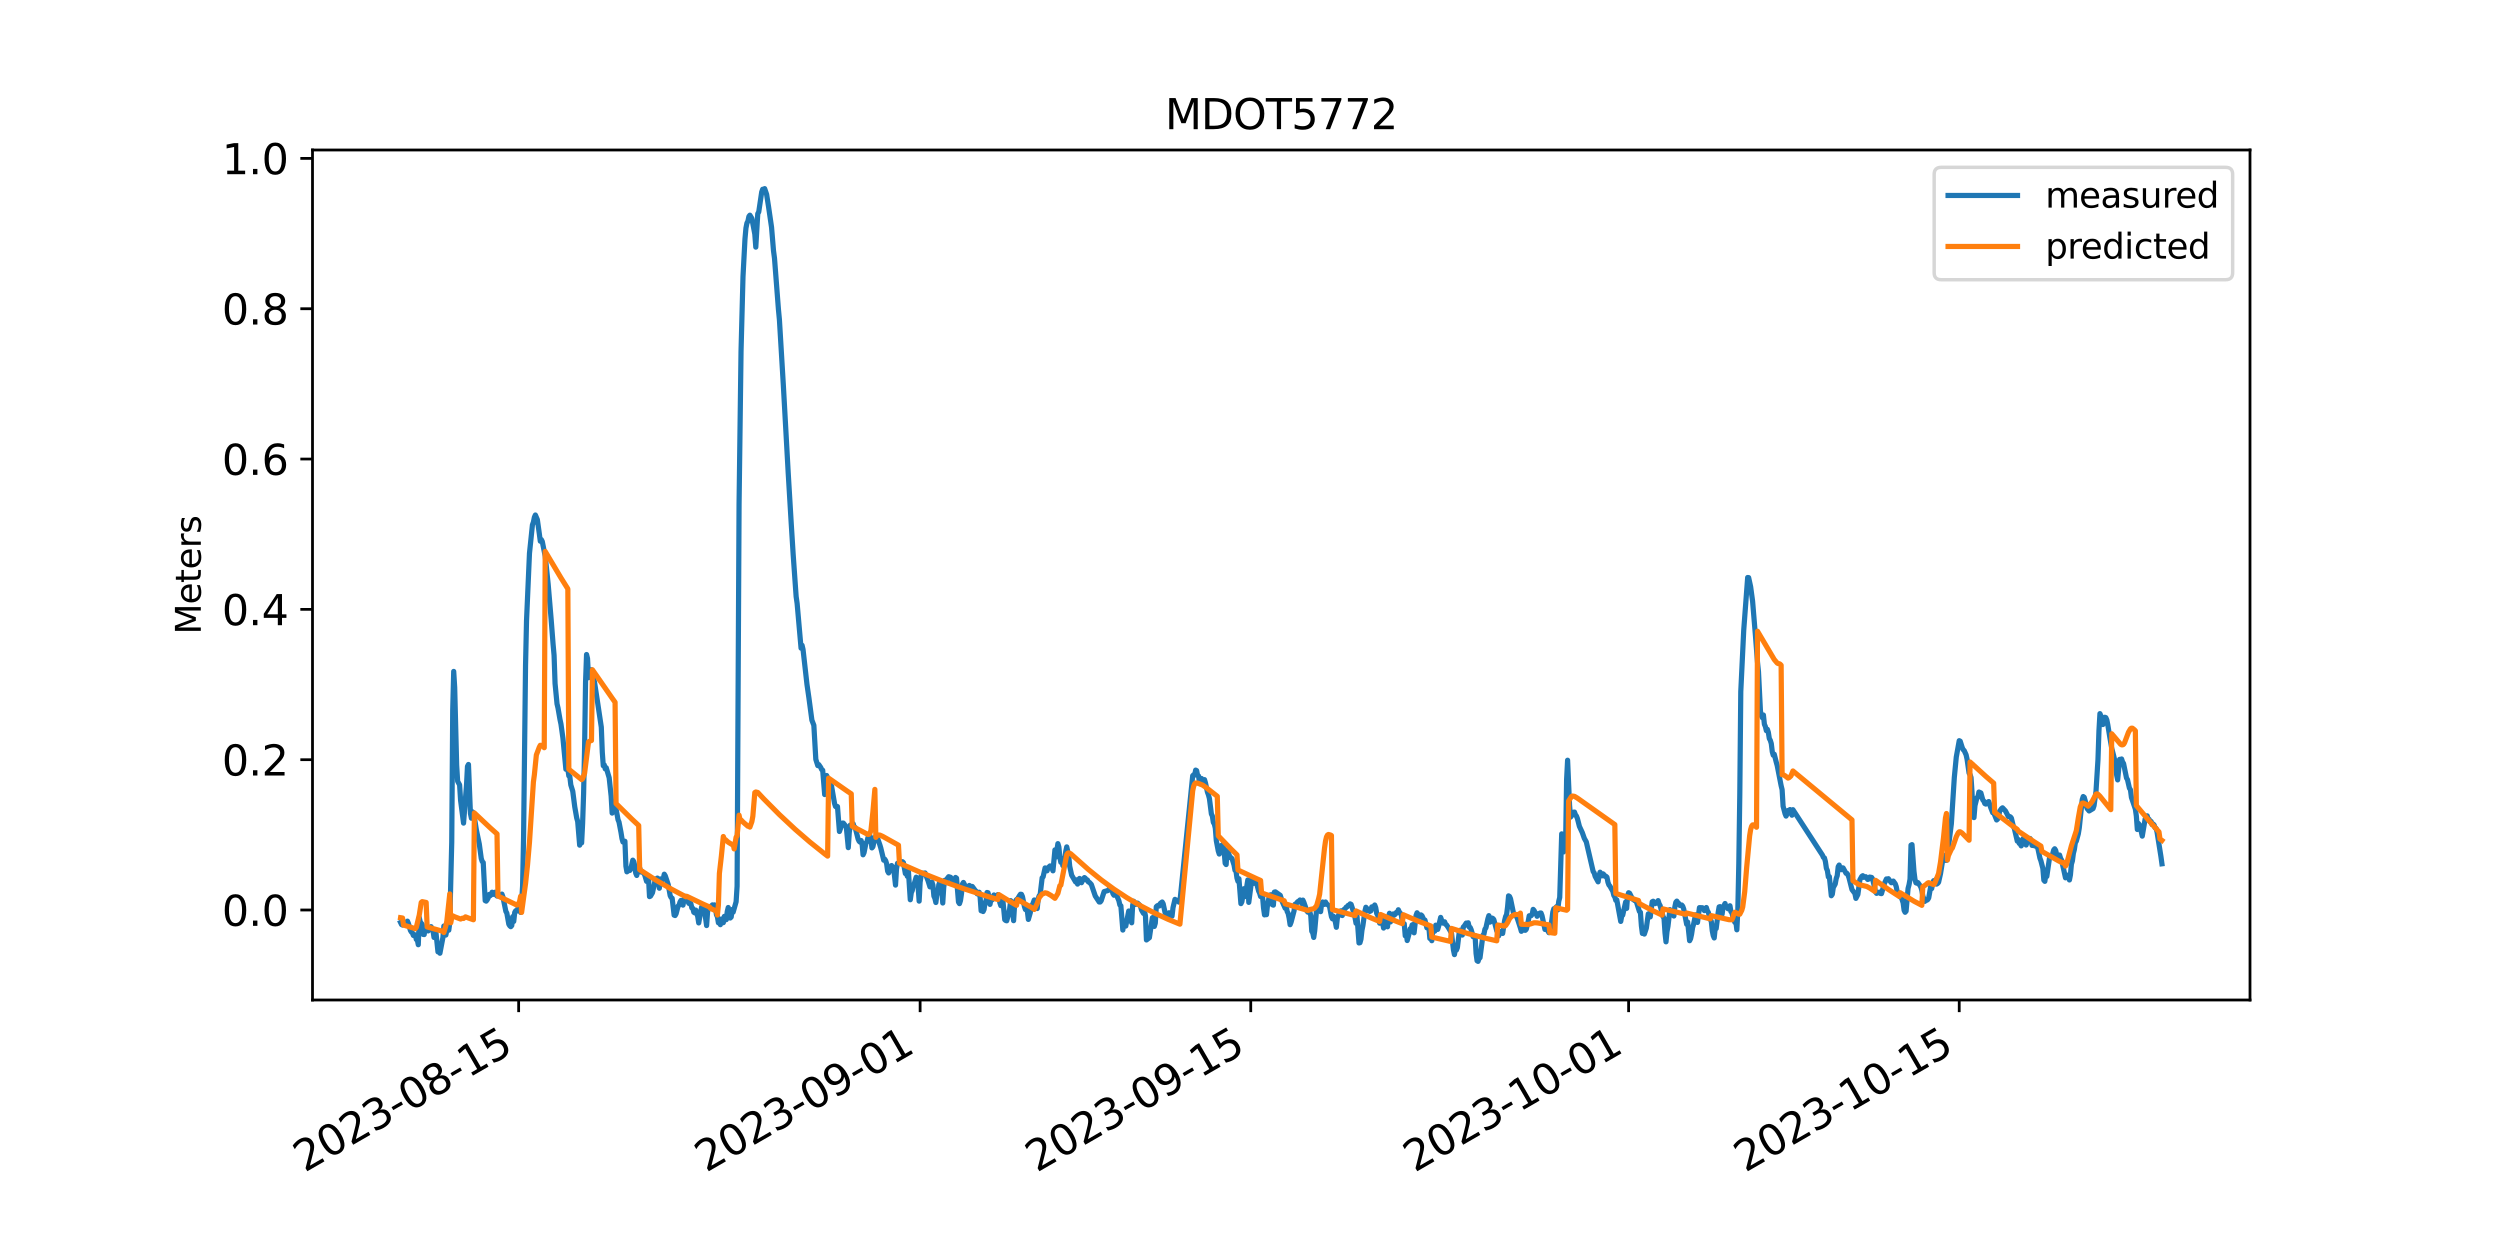 <?xml version="1.0" encoding="utf-8" standalone="no"?>
<!DOCTYPE svg PUBLIC "-//W3C//DTD SVG 1.1//EN"
  "http://www.w3.org/Graphics/SVG/1.1/DTD/svg11.dtd">
<svg xmlns:xlink="http://www.w3.org/1999/xlink" width="720pt" height="360pt" viewBox="0 0 720 360" xmlns="http://www.w3.org/2000/svg" version="1.1">
 <defs>
  <style type="text/css">*{stroke-linejoin: round; stroke-linecap: butt}</style>
 </defs>
 <g id="figure_1">
  <g id="patch_1">
   <path d="M 0 360 
L 720 360 
L 720 0 
L 0 0 
z
" style="fill: #ffffff"/>
  </g>
  <g id="axes_1">
   <g id="patch_2">
    <path d="M 90 288 
L 648 288 
L 648 43.2 
L 90 43.2 
z
" style="fill: #ffffff"/>
   </g>
   <g id="matplotlib.axis_1">
    <g id="xtick_1">
     <g id="line2d_1">
      <defs>
       <path id="mc2d6fa6d42" d="M 0 0 
L 0 3.5 
" style="stroke: #000000; stroke-width: 0.8"/>
      </defs>
      <g>
       <use xlink:href="#mc2d6fa6d42" x="149.371" y="288" style="stroke: #000000; stroke-width: 0.8"/>
      </g>
     </g>
     <g id="text_1">
      <!-- 2023-08-15 -->
      <g transform="translate(87.727 337.766) rotate(-30) scale(0.12 -0.12)">
       <defs>
        <path id="DejaVuSans-32" d="M 1228 531 
L 3431 531 
L 3431 0 
L 469 0 
L 469 531 
Q 828 903 1448 1529 
Q 2069 2156 2228 2338 
Q 2531 2678 2651 2914 
Q 2772 3150 2772 3378 
Q 2772 3750 2511 3984 
Q 2250 4219 1831 4219 
Q 1534 4219 1204 4116 
Q 875 4013 500 3803 
L 500 4441 
Q 881 4594 1212 4672 
Q 1544 4750 1819 4750 
Q 2544 4750 2975 4387 
Q 3406 4025 3406 3419 
Q 3406 3131 3298 2873 
Q 3191 2616 2906 2266 
Q 2828 2175 2409 1742 
Q 1991 1309 1228 531 
z
" transform="scale(0.016)"/>
        <path id="DejaVuSans-30" d="M 2034 4250 
Q 1547 4250 1301 3770 
Q 1056 3291 1056 2328 
Q 1056 1369 1301 889 
Q 1547 409 2034 409 
Q 2525 409 2770 889 
Q 3016 1369 3016 2328 
Q 3016 3291 2770 3770 
Q 2525 4250 2034 4250 
z
M 2034 4750 
Q 2819 4750 3233 4129 
Q 3647 3509 3647 2328 
Q 3647 1150 3233 529 
Q 2819 -91 2034 -91 
Q 1250 -91 836 529 
Q 422 1150 422 2328 
Q 422 3509 836 4129 
Q 1250 4750 2034 4750 
z
" transform="scale(0.016)"/>
        <path id="DejaVuSans-33" d="M 2597 2516 
Q 3050 2419 3304 2112 
Q 3559 1806 3559 1356 
Q 3559 666 3084 287 
Q 2609 -91 1734 -91 
Q 1441 -91 1130 -33 
Q 819 25 488 141 
L 488 750 
Q 750 597 1062 519 
Q 1375 441 1716 441 
Q 2309 441 2620 675 
Q 2931 909 2931 1356 
Q 2931 1769 2642 2001 
Q 2353 2234 1838 2234 
L 1294 2234 
L 1294 2753 
L 1863 2753 
Q 2328 2753 2575 2939 
Q 2822 3125 2822 3475 
Q 2822 3834 2567 4026 
Q 2313 4219 1838 4219 
Q 1578 4219 1281 4162 
Q 984 4106 628 3988 
L 628 4550 
Q 988 4650 1302 4700 
Q 1616 4750 1894 4750 
Q 2613 4750 3031 4423 
Q 3450 4097 3450 3541 
Q 3450 3153 3228 2886 
Q 3006 2619 2597 2516 
z
" transform="scale(0.016)"/>
        <path id="DejaVuSans-2d" d="M 313 2009 
L 1997 2009 
L 1997 1497 
L 313 1497 
L 313 2009 
z
" transform="scale(0.016)"/>
        <path id="DejaVuSans-38" d="M 2034 2216 
Q 1584 2216 1326 1975 
Q 1069 1734 1069 1313 
Q 1069 891 1326 650 
Q 1584 409 2034 409 
Q 2484 409 2743 651 
Q 3003 894 3003 1313 
Q 3003 1734 2745 1975 
Q 2488 2216 2034 2216 
z
M 1403 2484 
Q 997 2584 770 2862 
Q 544 3141 544 3541 
Q 544 4100 942 4425 
Q 1341 4750 2034 4750 
Q 2731 4750 3128 4425 
Q 3525 4100 3525 3541 
Q 3525 3141 3298 2862 
Q 3072 2584 2669 2484 
Q 3125 2378 3379 2068 
Q 3634 1759 3634 1313 
Q 3634 634 3220 271 
Q 2806 -91 2034 -91 
Q 1263 -91 848 271 
Q 434 634 434 1313 
Q 434 1759 690 2068 
Q 947 2378 1403 2484 
z
M 1172 3481 
Q 1172 3119 1398 2916 
Q 1625 2713 2034 2713 
Q 2441 2713 2670 2916 
Q 2900 3119 2900 3481 
Q 2900 3844 2670 4047 
Q 2441 4250 2034 4250 
Q 1625 4250 1398 4047 
Q 1172 3844 1172 3481 
z
" transform="scale(0.016)"/>
        <path id="DejaVuSans-31" d="M 794 531 
L 1825 531 
L 1825 4091 
L 703 3866 
L 703 4441 
L 1819 4666 
L 2450 4666 
L 2450 531 
L 3481 531 
L 3481 0 
L 794 0 
L 794 531 
z
" transform="scale(0.016)"/>
        <path id="DejaVuSans-35" d="M 691 4666 
L 3169 4666 
L 3169 4134 
L 1269 4134 
L 1269 2991 
Q 1406 3038 1543 3061 
Q 1681 3084 1819 3084 
Q 2600 3084 3056 2656 
Q 3513 2228 3513 1497 
Q 3513 744 3044 326 
Q 2575 -91 1722 -91 
Q 1428 -91 1123 -41 
Q 819 9 494 109 
L 494 744 
Q 775 591 1075 516 
Q 1375 441 1709 441 
Q 2250 441 2565 725 
Q 2881 1009 2881 1497 
Q 2881 1984 2565 2268 
Q 2250 2553 1709 2553 
Q 1456 2553 1204 2497 
Q 953 2441 691 2322 
L 691 4666 
z
" transform="scale(0.016)"/>
       </defs>
       <use xlink:href="#DejaVuSans-32"/>
       <use xlink:href="#DejaVuSans-30" x="63.623"/>
       <use xlink:href="#DejaVuSans-32" x="127.246"/>
       <use xlink:href="#DejaVuSans-33" x="190.869"/>
       <use xlink:href="#DejaVuSans-2d" x="254.492"/>
       <use xlink:href="#DejaVuSans-30" x="290.576"/>
       <use xlink:href="#DejaVuSans-38" x="354.199"/>
       <use xlink:href="#DejaVuSans-2d" x="417.822"/>
       <use xlink:href="#DejaVuSans-31" x="453.906"/>
       <use xlink:href="#DejaVuSans-35" x="517.529"/>
      </g>
     </g>
    </g>
    <g id="xtick_2">
     <g id="line2d_2">
      <g>
       <use xlink:href="#mc2d6fa6d42" x="264.995" y="288" style="stroke: #000000; stroke-width: 0.8"/>
      </g>
     </g>
     <g id="text_2">
      <!-- 2023-09-01 -->
      <g transform="translate(203.352 337.766) rotate(-30) scale(0.12 -0.12)">
       <defs>
        <path id="DejaVuSans-39" d="M 703 97 
L 703 672 
Q 941 559 1184 500 
Q 1428 441 1663 441 
Q 2288 441 2617 861 
Q 2947 1281 2994 2138 
Q 2813 1869 2534 1725 
Q 2256 1581 1919 1581 
Q 1219 1581 811 2004 
Q 403 2428 403 3163 
Q 403 3881 828 4315 
Q 1253 4750 1959 4750 
Q 2769 4750 3195 4129 
Q 3622 3509 3622 2328 
Q 3622 1225 3098 567 
Q 2575 -91 1691 -91 
Q 1453 -91 1209 -44 
Q 966 3 703 97 
z
M 1959 2075 
Q 2384 2075 2632 2365 
Q 2881 2656 2881 3163 
Q 2881 3666 2632 3958 
Q 2384 4250 1959 4250 
Q 1534 4250 1286 3958 
Q 1038 3666 1038 3163 
Q 1038 2656 1286 2365 
Q 1534 2075 1959 2075 
z
" transform="scale(0.016)"/>
       </defs>
       <use xlink:href="#DejaVuSans-32"/>
       <use xlink:href="#DejaVuSans-30" x="63.623"/>
       <use xlink:href="#DejaVuSans-32" x="127.246"/>
       <use xlink:href="#DejaVuSans-33" x="190.869"/>
       <use xlink:href="#DejaVuSans-2d" x="254.492"/>
       <use xlink:href="#DejaVuSans-30" x="290.576"/>
       <use xlink:href="#DejaVuSans-39" x="354.199"/>
       <use xlink:href="#DejaVuSans-2d" x="417.822"/>
       <use xlink:href="#DejaVuSans-30" x="453.906"/>
       <use xlink:href="#DejaVuSans-31" x="517.529"/>
      </g>
     </g>
    </g>
    <g id="xtick_3">
     <g id="line2d_3">
      <g>
       <use xlink:href="#mc2d6fa6d42" x="360.215" y="288" style="stroke: #000000; stroke-width: 0.8"/>
      </g>
     </g>
     <g id="text_3">
      <!-- 2023-09-15 -->
      <g transform="translate(298.571 337.766) rotate(-30) scale(0.12 -0.12)">
       <use xlink:href="#DejaVuSans-32"/>
       <use xlink:href="#DejaVuSans-30" x="63.623"/>
       <use xlink:href="#DejaVuSans-32" x="127.246"/>
       <use xlink:href="#DejaVuSans-33" x="190.869"/>
       <use xlink:href="#DejaVuSans-2d" x="254.492"/>
       <use xlink:href="#DejaVuSans-30" x="290.576"/>
       <use xlink:href="#DejaVuSans-39" x="354.199"/>
       <use xlink:href="#DejaVuSans-2d" x="417.822"/>
       <use xlink:href="#DejaVuSans-31" x="453.906"/>
       <use xlink:href="#DejaVuSans-35" x="517.529"/>
      </g>
     </g>
    </g>
    <g id="xtick_4">
     <g id="line2d_4">
      <g>
       <use xlink:href="#mc2d6fa6d42" x="469.038" y="288" style="stroke: #000000; stroke-width: 0.8"/>
      </g>
     </g>
     <g id="text_4">
      <!-- 2023-10-01 -->
      <g transform="translate(407.394 337.766) rotate(-30) scale(0.12 -0.12)">
       <use xlink:href="#DejaVuSans-32"/>
       <use xlink:href="#DejaVuSans-30" x="63.623"/>
       <use xlink:href="#DejaVuSans-32" x="127.246"/>
       <use xlink:href="#DejaVuSans-33" x="190.869"/>
       <use xlink:href="#DejaVuSans-2d" x="254.492"/>
       <use xlink:href="#DejaVuSans-31" x="290.576"/>
       <use xlink:href="#DejaVuSans-30" x="354.199"/>
       <use xlink:href="#DejaVuSans-2d" x="417.822"/>
       <use xlink:href="#DejaVuSans-30" x="453.906"/>
       <use xlink:href="#DejaVuSans-31" x="517.529"/>
      </g>
     </g>
    </g>
    <g id="xtick_5">
     <g id="line2d_5">
      <g>
       <use xlink:href="#mc2d6fa6d42" x="564.257" y="288" style="stroke: #000000; stroke-width: 0.8"/>
      </g>
     </g>
     <g id="text_5">
      <!-- 2023-10-15 -->
      <g transform="translate(502.614 337.766) rotate(-30) scale(0.12 -0.12)">
       <use xlink:href="#DejaVuSans-32"/>
       <use xlink:href="#DejaVuSans-30" x="63.623"/>
       <use xlink:href="#DejaVuSans-32" x="127.246"/>
       <use xlink:href="#DejaVuSans-33" x="190.869"/>
       <use xlink:href="#DejaVuSans-2d" x="254.492"/>
       <use xlink:href="#DejaVuSans-31" x="290.576"/>
       <use xlink:href="#DejaVuSans-30" x="354.199"/>
       <use xlink:href="#DejaVuSans-2d" x="417.822"/>
       <use xlink:href="#DejaVuSans-31" x="453.906"/>
       <use xlink:href="#DejaVuSans-35" x="517.529"/>
      </g>
     </g>
    </g>
   </g>
   <g id="matplotlib.axis_2">
    <g id="ytick_1">
     <g id="line2d_6">
      <defs>
       <path id="m418dc184f5" d="M 0 0 
L -3.5 0 
" style="stroke: #000000; stroke-width: 0.8"/>
      </defs>
      <g>
       <use xlink:href="#m418dc184f5" x="90" y="262.084" style="stroke: #000000; stroke-width: 0.8"/>
      </g>
     </g>
     <g id="text_6">
      <!-- 0.0 -->
      <g transform="translate(63.916 266.644) scale(0.12 -0.12)">
       <defs>
        <path id="DejaVuSans-2e" d="M 684 794 
L 1344 794 
L 1344 0 
L 684 0 
L 684 794 
z
" transform="scale(0.016)"/>
       </defs>
       <use xlink:href="#DejaVuSans-30"/>
       <use xlink:href="#DejaVuSans-2e" x="63.623"/>
       <use xlink:href="#DejaVuSans-30" x="95.41"/>
      </g>
     </g>
    </g>
    <g id="ytick_2">
     <g id="line2d_7">
      <g>
       <use xlink:href="#m418dc184f5" x="90" y="218.791" style="stroke: #000000; stroke-width: 0.8"/>
      </g>
     </g>
     <g id="text_7">
      <!-- 0.2 -->
      <g transform="translate(63.916 223.35) scale(0.12 -0.12)">
       <use xlink:href="#DejaVuSans-30"/>
       <use xlink:href="#DejaVuSans-2e" x="63.623"/>
       <use xlink:href="#DejaVuSans-32" x="95.41"/>
      </g>
     </g>
    </g>
    <g id="ytick_3">
     <g id="line2d_8">
      <g>
       <use xlink:href="#m418dc184f5" x="90" y="175.497" style="stroke: #000000; stroke-width: 0.8"/>
      </g>
     </g>
     <g id="text_8">
      <!-- 0.4 -->
      <g transform="translate(63.916 180.056) scale(0.12 -0.12)">
       <defs>
        <path id="DejaVuSans-34" d="M 2419 4116 
L 825 1625 
L 2419 1625 
L 2419 4116 
z
M 2253 4666 
L 3047 4666 
L 3047 1625 
L 3713 1625 
L 3713 1100 
L 3047 1100 
L 3047 0 
L 2419 0 
L 2419 1100 
L 313 1100 
L 313 1709 
L 2253 4666 
z
" transform="scale(0.016)"/>
       </defs>
       <use xlink:href="#DejaVuSans-30"/>
       <use xlink:href="#DejaVuSans-2e" x="63.623"/>
       <use xlink:href="#DejaVuSans-34" x="95.41"/>
      </g>
     </g>
    </g>
    <g id="ytick_4">
     <g id="line2d_9">
      <g>
       <use xlink:href="#m418dc184f5" x="90" y="132.203" style="stroke: #000000; stroke-width: 0.8"/>
      </g>
     </g>
     <g id="text_9">
      <!-- 0.6 -->
      <g transform="translate(63.916 136.762) scale(0.12 -0.12)">
       <defs>
        <path id="DejaVuSans-36" d="M 2113 2584 
Q 1688 2584 1439 2293 
Q 1191 2003 1191 1497 
Q 1191 994 1439 701 
Q 1688 409 2113 409 
Q 2538 409 2786 701 
Q 3034 994 3034 1497 
Q 3034 2003 2786 2293 
Q 2538 2584 2113 2584 
z
M 3366 4563 
L 3366 3988 
Q 3128 4100 2886 4159 
Q 2644 4219 2406 4219 
Q 1781 4219 1451 3797 
Q 1122 3375 1075 2522 
Q 1259 2794 1537 2939 
Q 1816 3084 2150 3084 
Q 2853 3084 3261 2657 
Q 3669 2231 3669 1497 
Q 3669 778 3244 343 
Q 2819 -91 2113 -91 
Q 1303 -91 875 529 
Q 447 1150 447 2328 
Q 447 3434 972 4092 
Q 1497 4750 2381 4750 
Q 2619 4750 2861 4703 
Q 3103 4656 3366 4563 
z
" transform="scale(0.016)"/>
       </defs>
       <use xlink:href="#DejaVuSans-30"/>
       <use xlink:href="#DejaVuSans-2e" x="63.623"/>
       <use xlink:href="#DejaVuSans-36" x="95.41"/>
      </g>
     </g>
    </g>
    <g id="ytick_5">
     <g id="line2d_10">
      <g>
       <use xlink:href="#m418dc184f5" x="90" y="88.909" style="stroke: #000000; stroke-width: 0.8"/>
      </g>
     </g>
     <g id="text_10">
      <!-- 0.8 -->
      <g transform="translate(63.916 93.468) scale(0.12 -0.12)">
       <use xlink:href="#DejaVuSans-30"/>
       <use xlink:href="#DejaVuSans-2e" x="63.623"/>
       <use xlink:href="#DejaVuSans-38" x="95.41"/>
      </g>
     </g>
    </g>
    <g id="ytick_6">
     <g id="line2d_11">
      <g>
       <use xlink:href="#m418dc184f5" x="90" y="45.615" style="stroke: #000000; stroke-width: 0.8"/>
      </g>
     </g>
     <g id="text_11">
      <!-- 1.0 -->
      <g transform="translate(63.916 50.174) scale(0.12 -0.12)">
       <use xlink:href="#DejaVuSans-31"/>
       <use xlink:href="#DejaVuSans-2e" x="63.623"/>
       <use xlink:href="#DejaVuSans-30" x="95.41"/>
      </g>
     </g>
    </g>
    <g id="text_12">
     <!-- Meters -->
     <g transform="translate(57.837 182.688) rotate(-90) scale(0.1 -0.1)">
      <defs>
       <path id="DejaVuSans-4d" d="M 628 4666 
L 1569 4666 
L 2759 1491 
L 3956 4666 
L 4897 4666 
L 4897 0 
L 4281 0 
L 4281 4097 
L 3078 897 
L 2444 897 
L 1241 4097 
L 1241 0 
L 628 0 
L 628 4666 
z
" transform="scale(0.016)"/>
       <path id="DejaVuSans-65" d="M 3597 1894 
L 3597 1613 
L 953 1613 
Q 991 1019 1311 708 
Q 1631 397 2203 397 
Q 2534 397 2845 478 
Q 3156 559 3463 722 
L 3463 178 
Q 3153 47 2828 -22 
Q 2503 -91 2169 -91 
Q 1331 -91 842 396 
Q 353 884 353 1716 
Q 353 2575 817 3079 
Q 1281 3584 2069 3584 
Q 2775 3584 3186 3129 
Q 3597 2675 3597 1894 
z
M 3022 2063 
Q 3016 2534 2758 2815 
Q 2500 3097 2075 3097 
Q 1594 3097 1305 2825 
Q 1016 2553 972 2059 
L 3022 2063 
z
" transform="scale(0.016)"/>
       <path id="DejaVuSans-74" d="M 1172 4494 
L 1172 3500 
L 2356 3500 
L 2356 3053 
L 1172 3053 
L 1172 1153 
Q 1172 725 1289 603 
Q 1406 481 1766 481 
L 2356 481 
L 2356 0 
L 1766 0 
Q 1100 0 847 248 
Q 594 497 594 1153 
L 594 3053 
L 172 3053 
L 172 3500 
L 594 3500 
L 594 4494 
L 1172 4494 
z
" transform="scale(0.016)"/>
       <path id="DejaVuSans-72" d="M 2631 2963 
Q 2534 3019 2420 3045 
Q 2306 3072 2169 3072 
Q 1681 3072 1420 2755 
Q 1159 2438 1159 1844 
L 1159 0 
L 581 0 
L 581 3500 
L 1159 3500 
L 1159 2956 
Q 1341 3275 1631 3429 
Q 1922 3584 2338 3584 
Q 2397 3584 2469 3576 
Q 2541 3569 2628 3553 
L 2631 2963 
z
" transform="scale(0.016)"/>
       <path id="DejaVuSans-73" d="M 2834 3397 
L 2834 2853 
Q 2591 2978 2328 3040 
Q 2066 3103 1784 3103 
Q 1356 3103 1142 2972 
Q 928 2841 928 2578 
Q 928 2378 1081 2264 
Q 1234 2150 1697 2047 
L 1894 2003 
Q 2506 1872 2764 1633 
Q 3022 1394 3022 966 
Q 3022 478 2636 193 
Q 2250 -91 1575 -91 
Q 1294 -91 989 -36 
Q 684 19 347 128 
L 347 722 
Q 666 556 975 473 
Q 1284 391 1588 391 
Q 1994 391 2212 530 
Q 2431 669 2431 922 
Q 2431 1156 2273 1281 
Q 2116 1406 1581 1522 
L 1381 1569 
Q 847 1681 609 1914 
Q 372 2147 372 2553 
Q 372 3047 722 3315 
Q 1072 3584 1716 3584 
Q 2034 3584 2315 3537 
Q 2597 3491 2834 3397 
z
" transform="scale(0.016)"/>
      </defs>
      <use xlink:href="#DejaVuSans-4d"/>
      <use xlink:href="#DejaVuSans-65" x="86.279"/>
      <use xlink:href="#DejaVuSans-74" x="147.803"/>
      <use xlink:href="#DejaVuSans-65" x="187.012"/>
      <use xlink:href="#DejaVuSans-72" x="248.535"/>
      <use xlink:href="#DejaVuSans-73" x="289.648"/>
     </g>
    </g>
   </g>
   <g id="line2d_12">
    <path d="M 115.364 265.677 
L 115.647 266.268 
L 115.93 266.413 
L 116.497 265.547 
L 117.064 265.727 
L 117.347 265.295 
L 117.631 265.98 
L 118.198 267.964 
L 118.481 268.433 
L 118.764 268.649 
L 119.048 269.406 
L 119.331 269.154 
L 119.615 269.334 
L 119.898 270.561 
L 120.181 270.633 
L 120.465 272.076 
L 120.748 264.285 
L 121.031 265.511 
L 121.598 266.232 
L 121.882 269.118 
L 122.165 269.154 
L 122.448 267.242 
L 122.732 266.954 
L 123.299 268.108 
L 123.582 267.278 
L 124.149 266.882 
L 124.432 267.892 
L 124.716 268.144 
L 124.999 269.984 
L 125.282 269.803 
L 125.566 268.685 
L 126.133 274.131 
L 126.416 273.41 
L 126.699 274.528 
L 127.55 270.056 
L 127.833 266.701 
L 128.116 266.918 
L 128.4 269.298 
L 128.683 268 
L 128.966 267.711 
L 129.25 267.892 
L 129.533 265.763 
L 130.1 242.535 
L 130.383 204.518 
L 130.667 193.373 
L 130.95 197.99 
L 131.517 220.353 
L 131.8 225.006 
L 132.367 226.052 
L 132.651 230.524 
L 133.501 237.053 
L 134.351 226.196 
L 134.634 220.713 
L 134.918 220.172 
L 135.485 234.275 
L 135.768 235.646 
L 136.051 233.806 
L 136.335 234.131 
L 136.618 235.393 
L 137.185 238.964 
L 138.035 243.076 
L 138.602 247.26 
L 138.885 248.126 
L 139.169 248.414 
L 139.735 259.379 
L 140.019 259.524 
L 140.302 259.163 
L 140.586 258.622 
L 140.869 257.612 
L 141.152 257.973 
L 141.436 257.72 
L 141.719 256.963 
L 142.003 257.576 
L 142.569 256.963 
L 142.853 257.756 
L 143.136 258.045 
L 143.703 257.973 
L 143.986 258.117 
L 144.27 257.648 
L 144.553 257.504 
L 144.836 258.297 
L 145.687 262.481 
L 145.97 262.986 
L 146.537 266.16 
L 146.82 266.629 
L 147.104 266.882 
L 147.387 266.557 
L 147.67 263.996 
L 147.954 265.367 
L 148.237 262.77 
L 148.521 262.301 
L 148.804 262.409 
L 149.371 261.219 
L 149.654 261.002 
L 149.938 262.77 
L 150.221 260.065 
L 150.504 255.195 
L 150.788 241.164 
L 151.354 191.714 
L 151.638 178.765 
L 152.488 159.36 
L 153.338 151.172 
L 153.622 150.379 
L 153.905 148.972 
L 154.188 148.323 
L 154.755 149.658 
L 155.322 153.697 
L 155.605 155.861 
L 155.889 155.392 
L 156.172 155.934 
L 156.739 158.819 
L 157.022 160.118 
L 157.873 168.269 
L 158.723 178.296 
L 159.289 185.546 
L 159.573 188.72 
L 159.856 196.836 
L 160.423 202.715 
L 160.706 203.905 
L 161.273 207.188 
L 161.557 208.522 
L 162.123 212.598 
L 162.974 221.543 
L 163.257 221.002 
L 163.54 221.543 
L 163.824 223.455 
L 164.107 223.635 
L 164.391 226.052 
L 164.957 227.891 
L 165.524 232.328 
L 166.091 235.574 
L 166.374 236.584 
L 166.941 243.401 
L 167.224 242.319 
L 167.508 242.751 
L 167.791 237.161 
L 168.075 228.685 
L 168.358 215.447 
L 168.641 196.403 
L 168.925 188.504 
L 169.208 189.658 
L 169.492 195.177 
L 169.775 194.96 
L 170.058 193.481 
L 170.342 192.904 
L 170.909 195.357 
L 171.192 196.295 
L 172.042 201.849 
L 173.176 209.424 
L 173.459 216.638 
L 173.743 220.533 
L 174.026 220.281 
L 174.309 221.435 
L 174.593 221.11 
L 175.443 223.996 
L 176.01 229.298 
L 176.293 234.167 
L 176.86 230.813 
L 177.143 231.426 
L 177.993 236.079 
L 178.277 236.764 
L 178.844 239.722 
L 179.127 241.489 
L 179.41 242.499 
L 179.977 242.283 
L 180.261 249.46 
L 180.544 251.083 
L 181.111 250.651 
L 181.394 250.687 
L 181.678 250.218 
L 182.244 247.729 
L 182.528 248.126 
L 182.811 249.388 
L 183.094 251.48 
L 183.378 252.129 
L 183.661 250.831 
L 183.945 250.47 
L 184.228 249.929 
L 184.511 251.119 
L 185.078 251.119 
L 185.645 251.877 
L 186.212 253.825 
L 186.495 253.861 
L 186.779 253.067 
L 187.062 258.225 
L 187.345 258.081 
L 187.912 257.107 
L 188.762 253.175 
L 189.046 253.103 
L 189.329 252.887 
L 189.612 253.789 
L 189.896 255.808 
L 190.179 253.139 
L 190.463 253.428 
L 190.746 253.428 
L 191.029 252.995 
L 191.313 251.769 
L 191.596 252.238 
L 192.446 254.762 
L 193.013 257.937 
L 193.297 258.514 
L 193.58 258.694 
L 194.147 263.563 
L 194.43 263.671 
L 194.714 263.167 
L 195.28 260.966 
L 195.564 260.714 
L 195.847 259.776 
L 196.131 259.307 
L 196.697 260.678 
L 196.981 259.127 
L 197.264 258.405 
L 197.547 258.153 
L 197.831 258.514 
L 198.114 259.596 
L 198.398 260.173 
L 198.681 260.029 
L 198.964 260.245 
L 199.248 261.471 
L 199.531 261.616 
L 199.815 262.734 
L 200.098 262.914 
L 200.381 262.121 
L 200.948 263.96 
L 201.232 265.8 
L 201.798 262.589 
L 202.082 261.183 
L 202.365 262.878 
L 202.649 261.724 
L 202.932 262.445 
L 203.499 266.557 
L 203.782 262.589 
L 204.066 261.471 
L 204.349 261.616 
L 204.632 261.507 
L 204.916 260.858 
L 205.199 260.606 
L 205.482 261.038 
L 205.766 260.606 
L 206.049 261.255 
L 206.333 263.455 
L 206.616 264.032 
L 206.899 265.763 
L 207.183 265.439 
L 207.466 266.305 
L 207.75 264.681 
L 208.033 265.367 
L 208.316 265.727 
L 208.6 263.924 
L 208.883 264.176 
L 209.167 264.862 
L 209.45 262.517 
L 209.733 261.363 
L 210.017 263.563 
L 210.3 264.393 
L 210.584 264.104 
L 210.867 261.94 
L 211.15 262.698 
L 212.001 259.704 
L 212.284 255.231 
L 212.851 145.149 
L 213.417 101.181 
L 213.984 79.648 
L 214.551 68.863 
L 214.834 65.689 
L 215.118 64.246 
L 215.401 63.705 
L 215.685 62.335 
L 215.968 61.974 
L 216.535 62.912 
L 217.385 67.42 
L 217.668 71.171 
L 218.235 61.541 
L 218.519 61.036 
L 219.369 55.301 
L 219.652 54.508 
L 219.935 54.688 
L 220.219 54.327 
L 220.786 55.986 
L 221.352 59.593 
L 222.203 65.437 
L 222.769 72.217 
L 223.053 74.346 
L 224.186 89.062 
L 224.47 92.055 
L 225.603 110.956 
L 227.02 136.492 
L 227.87 150.704 
L 228.437 159.757 
L 229.287 171.804 
L 229.571 173.788 
L 230.704 186.664 
L 230.988 185.835 
L 231.271 187.025 
L 232.405 197.088 
L 232.972 201.02 
L 233.822 207.404 
L 234.389 208.883 
L 234.955 218.694 
L 235.522 220.497 
L 235.805 220.208 
L 236.372 221.038 
L 236.656 221.651 
L 236.939 221.832 
L 237.506 228.829 
L 237.789 224.861 
L 238.073 223.346 
L 238.356 224.104 
L 238.639 224.537 
L 239.206 225.799 
L 239.49 226.412 
L 240.34 231.354 
L 240.623 232.255 
L 240.907 232.436 
L 241.19 232.291 
L 241.757 239.469 
L 242.607 237.053 
L 242.89 237.053 
L 243.457 237.774 
L 243.74 238.243 
L 244.307 244.122 
L 244.591 239.758 
L 244.874 237.63 
L 245.157 237.954 
L 245.441 237.738 
L 245.724 237.269 
L 246.008 238.243 
L 246.291 238.315 
L 247.141 241.669 
L 247.425 242.283 
L 247.708 242.535 
L 247.991 242.066 
L 248.275 242.932 
L 248.558 246.178 
L 248.842 245.565 
L 249.408 242.751 
L 249.692 242.427 
L 249.975 241.201 
L 250.259 240.804 
L 250.542 240.696 
L 250.825 241.561 
L 251.109 244.194 
L 251.392 243.87 
L 251.959 241.164 
L 252.242 241.345 
L 252.526 241.958 
L 252.809 241.633 
L 253.376 243.256 
L 253.659 244.194 
L 254.509 247.729 
L 254.793 247.44 
L 255.076 247.873 
L 255.36 248.811 
L 255.643 250.903 
L 255.926 251.408 
L 256.21 250.795 
L 256.493 250.578 
L 256.777 249.28 
L 257.06 250.037 
L 257.343 249.785 
L 257.91 254.907 
L 258.193 250.254 
L 258.477 248.631 
L 258.76 248.595 
L 259.044 248.378 
L 259.327 248.523 
L 259.61 248.198 
L 259.894 248.162 
L 260.177 248.414 
L 260.744 251.588 
L 261.027 251.408 
L 261.311 252.382 
L 261.594 250.47 
L 262.161 259.127 
L 262.444 257.107 
L 262.728 256.458 
L 263.011 255.123 
L 263.295 254.546 
L 263.861 252.634 
L 264.145 252.995 
L 264.428 255.52 
L 264.712 259.524 
L 264.995 254.041 
L 265.278 252.238 
L 265.562 251.588 
L 265.845 251.48 
L 266.128 251.733 
L 266.412 251.408 
L 267.262 253.608 
L 267.829 255.412 
L 268.112 255.412 
L 268.396 254.005 
L 268.679 254.943 
L 268.962 258.081 
L 269.246 258.694 
L 269.529 259.92 
L 269.813 257.648 
L 270.096 257.251 
L 270.379 254.799 
L 270.663 254.041 
L 271.23 256.133 
L 271.513 260.065 
L 271.796 255.52 
L 272.08 253.536 
L 272.363 253.608 
L 273.213 252.49 
L 273.78 252.67 
L 274.63 254.654 
L 274.914 254.51 
L 275.197 252.707 
L 275.48 252.923 
L 276.047 259.812 
L 276.331 260.245 
L 276.614 259.379 
L 276.897 257.468 
L 277.181 254.618 
L 277.464 254.149 
L 278.031 255.267 
L 278.598 255.628 
L 278.881 255.412 
L 279.165 255.015 
L 279.731 255.376 
L 280.015 255.303 
L 280.865 256.458 
L 281.148 256.71 
L 281.432 257.432 
L 281.715 257.395 
L 281.998 256.963 
L 282.282 258.478 
L 282.565 262.301 
L 282.849 262.337 
L 283.132 262.517 
L 283.415 261.904 
L 283.699 259.884 
L 283.982 259.487 
L 284.266 257.035 
L 284.549 257.107 
L 284.832 258.225 
L 285.116 260.461 
L 285.399 259.019 
L 285.683 259.199 
L 285.966 258.802 
L 286.249 257.756 
L 286.533 258.802 
L 286.816 258.622 
L 287.1 258.622 
L 287.383 257.648 
L 287.666 258.153 
L 287.95 259.956 
L 288.233 260.822 
L 288.517 260.101 
L 288.8 258.983 
L 289.367 264.862 
L 289.65 265.114 
L 289.933 265.186 
L 290.5 263.094 
L 290.784 261.724 
L 291.067 259.379 
L 291.35 260.101 
L 291.917 265.15 
L 292.201 260.642 
L 292.484 259.487 
L 292.767 259.055 
L 293.051 258.91 
L 293.618 257.937 
L 293.901 257.54 
L 294.184 257.576 
L 294.468 258.225 
L 295.035 261.075 
L 295.318 261.94 
L 295.601 261.219 
L 295.885 262.481 
L 296.168 264.79 
L 296.735 262.806 
L 297.018 260.822 
L 297.302 260.75 
L 297.868 259.199 
L 298.152 259.56 
L 298.435 260.209 
L 298.719 261.652 
L 299.002 258.766 
L 299.285 257.973 
L 299.569 257.612 
L 300.136 252.815 
L 300.419 252.526 
L 300.986 249.965 
L 301.269 250.037 
L 301.553 250.795 
L 301.836 249.929 
L 302.403 249.388 
L 302.97 250.001 
L 303.253 250.795 
L 303.82 244.771 
L 304.103 246.827 
L 304.67 242.968 
L 304.953 243.942 
L 305.237 246.899 
L 305.52 248.342 
L 305.803 247.26 
L 306.087 249.28 
L 306.37 247.513 
L 306.654 247.477 
L 306.937 245.204 
L 307.22 243.906 
L 307.787 246.503 
L 308.071 249.46 
L 308.637 252.057 
L 309.771 254.005 
L 310.054 253.392 
L 310.338 254.618 
L 310.621 253.284 
L 310.905 252.995 
L 311.471 254.221 
L 312.038 253.031 
L 312.321 252.743 
L 312.605 252.959 
L 312.888 253.464 
L 313.172 253.428 
L 313.455 254.005 
L 313.738 254.113 
L 314.305 254.726 
L 315.439 258.045 
L 316.572 259.776 
L 316.856 259.776 
L 317.139 259.415 
L 317.989 256.782 
L 319.123 256.458 
L 319.69 255.7 
L 319.973 255.845 
L 320.256 256.422 
L 320.54 257.395 
L 320.823 257.828 
L 321.39 257.359 
L 322.24 259.415 
L 322.524 260.642 
L 322.807 260.858 
L 323.374 267.855 
L 323.657 265.547 
L 323.941 266.737 
L 324.224 266.701 
L 325.074 262.373 
L 325.358 262.95 
L 325.924 265.763 
L 326.208 260.714 
L 326.491 259.56 
L 327.058 260.461 
L 327.625 260.101 
L 328.191 260.642 
L 328.475 261.075 
L 328.758 262.084 
L 329.325 263.058 
L 329.608 262.337 
L 329.892 263.78 
L 330.175 270.705 
L 331.025 270.056 
L 331.876 264.321 
L 332.159 264.176 
L 332.442 266.809 
L 332.726 265.872 
L 333.009 261.147 
L 333.293 260.858 
L 333.576 260.75 
L 333.859 260.93 
L 334.143 260.209 
L 334.709 259.776 
L 334.993 260.281 
L 335.56 262.914 
L 335.843 263.022 
L 336.126 263.455 
L 336.41 263.311 
L 336.693 262.878 
L 337.26 263.924 
L 337.543 263.852 
L 337.827 261.399 
L 338.394 259.019 
L 338.677 259.235 
L 338.96 259.271 
L 339.527 259.812 
L 339.811 259.704 
L 343.495 223.419 
L 343.778 223.13 
L 344.061 223.238 
L 344.345 221.795 
L 344.628 221.94 
L 344.912 223.346 
L 345.195 223.491 
L 345.478 225.655 
L 345.762 224.573 
L 346.045 224.212 
L 346.329 224.861 
L 346.612 224.609 
L 346.895 224.537 
L 347.179 225.511 
L 347.746 228.144 
L 348.029 228.901 
L 348.312 229.983 
L 348.879 234.42 
L 349.163 235.033 
L 349.446 236.872 
L 349.729 237.305 
L 350.013 238.531 
L 350.296 242.102 
L 350.863 245.096 
L 351.146 245.962 
L 351.713 243.509 
L 351.996 243.545 
L 352.28 243.076 
L 352.563 245.385 
L 352.847 248.631 
L 353.13 248.991 
L 353.413 244.88 
L 353.697 245.348 
L 354.264 246.972 
L 354.547 247.008 
L 354.83 247.296 
L 355.397 249.1 
L 355.681 250.651 
L 355.964 250.867 
L 356.247 252.887 
L 356.531 253.825 
L 356.814 253.067 
L 357.381 260.245 
L 357.664 259.704 
L 358.231 255.953 
L 358.514 258.225 
L 358.798 256.999 
L 359.365 253.428 
L 359.648 259.884 
L 360.498 253.356 
L 361.065 254.402 
L 361.348 254.041 
L 361.632 254.474 
L 361.915 254.402 
L 362.482 256.602 
L 362.765 257.215 
L 363.049 258.189 
L 363.332 258.117 
L 363.616 258.189 
L 363.899 261.507 
L 364.182 263.491 
L 364.466 263.383 
L 364.749 263.419 
L 365.033 260.678 
L 365.599 257.9 
L 365.883 257.72 
L 366.166 257.684 
L 366.449 260.57 
L 366.733 260.678 
L 367.016 256.927 
L 367.3 256.854 
L 368.717 257.864 
L 369.283 259.668 
L 370.134 261.579 
L 370.417 260.858 
L 370.7 262.517 
L 370.984 263.058 
L 371.267 264.393 
L 371.551 266.305 
L 371.834 265.583 
L 372.684 262.337 
L 372.967 260.425 
L 373.251 260.461 
L 373.534 259.92 
L 373.818 259.632 
L 374.101 259.524 
L 374.384 259.199 
L 374.951 260.281 
L 375.235 259.235 
L 375.518 259.884 
L 376.368 262.337 
L 376.652 262.698 
L 376.935 262.409 
L 377.218 262.662 
L 377.502 263.671 
L 377.785 268.216 
L 378.069 268.649 
L 378.352 269.984 
L 378.635 268.072 
L 379.202 261.652 
L 379.486 261.688 
L 379.769 260.533 
L 380.052 261.291 
L 380.336 262.553 
L 380.619 260.353 
L 380.902 259.776 
L 381.186 260.029 
L 381.469 260.461 
L 381.753 259.776 
L 382.036 260.281 
L 382.886 260.966 
L 383.453 263.996 
L 383.736 264.609 
L 384.02 263.852 
L 384.587 265.547 
L 384.87 267.062 
L 385.153 264.393 
L 385.72 263.094 
L 386.004 262.409 
L 386.287 262.301 
L 386.57 263.671 
L 386.854 263.058 
L 387.137 261.868 
L 387.421 261.688 
L 387.704 261.255 
L 387.987 261.147 
L 388.271 260.75 
L 388.554 260.75 
L 388.837 260.317 
L 389.121 260.461 
L 389.688 262.229 
L 389.971 262.734 
L 390.538 265.908 
L 390.821 263.888 
L 391.388 271.571 
L 391.671 271.498 
L 391.955 270.489 
L 392.238 267.928 
L 392.522 266.521 
L 393.088 262.445 
L 393.372 261.291 
L 394.222 262.301 
L 394.505 262.481 
L 394.789 262.337 
L 395.072 261.183 
L 395.639 261.147 
L 395.922 260.642 
L 396.206 261.399 
L 396.489 263.094 
L 396.772 263.563 
L 397.339 265.872 
L 397.623 265.331 
L 397.906 265.944 
L 398.189 265.836 
L 398.473 267.278 
L 398.756 264.393 
L 399.04 265.944 
L 399.323 265.331 
L 399.606 266.918 
L 399.89 263.996 
L 400.173 263.022 
L 400.457 265.511 
L 400.74 265.114 
L 401.023 263.347 
L 401.307 263.203 
L 401.59 263.527 
L 401.874 263.239 
L 402.157 262.77 
L 402.44 262.878 
L 402.724 262.012 
L 403.007 262.662 
L 403.291 262.986 
L 403.574 263.491 
L 403.857 265.367 
L 404.141 266.052 
L 404.424 266.052 
L 404.707 269.515 
L 404.991 268.541 
L 405.274 270.871 
L 405.841 268.793 
L 406.124 267.495 
L 406.408 267.495 
L 406.691 266.377 
L 406.975 266.268 
L 407.258 268.649 
L 407.825 263.635 
L 408.108 262.878 
L 408.392 263.275 
L 408.675 264.249 
L 408.958 263.563 
L 409.242 263.491 
L 409.525 263.708 
L 410.092 264.934 
L 410.375 264.97 
L 410.942 267.206 
L 411.225 266.521 
L 411.509 266.882 
L 411.792 270.272 
L 412.076 270.128 
L 412.359 270.921 
L 412.642 267.387 
L 412.926 267.603 
L 413.209 268.18 
L 413.493 266.449 
L 413.776 266.593 
L 414.059 267.668 
L 414.343 266.665 
L 414.91 264.213 
L 415.476 265.836 
L 415.76 265.836 
L 416.043 265.475 
L 416.327 266.196 
L 416.61 266.377 
L 417.177 267.242 
L 418.027 268.721 
L 418.594 273.59 
L 418.877 274.925 
L 419.16 273.194 
L 419.444 273.627 
L 419.727 272.905 
L 420.294 268.18 
L 420.577 267.892 
L 421.144 269.298 
L 421.428 266.99 
L 421.711 266.701 
L 422.278 265.836 
L 422.561 266.232 
L 422.845 265.763 
L 423.128 266.99 
L 423.411 267.098 
L 423.695 267.747 
L 424.262 269.767 
L 424.545 269.767 
L 424.828 269.515 
L 425.112 274.636 
L 425.395 276.692 
L 425.679 276.873 
L 425.962 276.079 
L 426.245 275.827 
L 427.095 269.298 
L 427.379 269.01 
L 427.662 267.603 
L 427.946 267.206 
L 428.512 264.609 
L 428.796 263.708 
L 429.079 265.583 
L 429.363 265.403 
L 429.646 264.393 
L 429.929 264.501 
L 430.213 264.826 
L 431.063 268.072 
L 431.346 268.541 
L 431.63 269.515 
L 431.913 268.288 
L 432.197 268.324 
L 432.48 268.757 
L 432.763 268.829 
L 433.33 265.114 
L 433.614 263.96 
L 433.897 263.383 
L 434.18 261.219 
L 434.464 258.009 
L 434.747 258.189 
L 435.03 258.838 
L 435.881 262.986 
L 436.164 263.708 
L 436.731 263.708 
L 437.864 267.206 
L 438.148 268.216 
L 438.431 267.387 
L 438.715 267.206 
L 438.998 267.892 
L 439.281 267.928 
L 439.565 267.639 
L 440.132 265.295 
L 440.415 263.744 
L 440.982 263.708 
L 441.265 263.311 
L 441.549 261.904 
L 441.832 262.229 
L 442.115 262.878 
L 442.399 263.022 
L 442.682 263.888 
L 443.249 263.13 
L 443.532 262.95 
L 443.816 262.95 
L 444.099 263.708 
L 444.949 267.675 
L 445.233 266.737 
L 445.799 268.144 
L 446.083 268.613 
L 446.366 268.072 
L 446.933 264.934 
L 447.216 262.662 
L 447.5 261.724 
L 447.783 261.652 
L 448.35 261.075 
L 448.633 262.048 
L 448.917 259.596 
L 449.2 258.478 
L 449.767 240.155 
L 450.05 241.742 
L 450.334 245.348 
L 450.617 244.807 
L 450.9 242.463 
L 451.184 224.501 
L 451.467 218.946 
L 452.034 231.931 
L 452.317 235.321 
L 452.601 234.961 
L 452.884 234.095 
L 453.168 233.915 
L 453.451 233.879 
L 453.734 234.672 
L 454.018 235.033 
L 454.301 235.754 
L 454.868 237.99 
L 455.718 239.83 
L 456.285 241.453 
L 456.852 242.463 
L 458.835 251.011 
L 459.119 251.372 
L 459.402 252.382 
L 460.252 253.969 
L 460.536 252.165 
L 460.819 251.192 
L 461.386 252.238 
L 461.669 251.661 
L 461.953 251.913 
L 462.236 252.382 
L 462.52 252.382 
L 462.803 252.634 
L 463.086 254.077 
L 463.37 254.871 
L 463.653 255.195 
L 464.503 256.71 
L 464.787 257.9 
L 465.07 258.333 
L 465.353 259.307 
L 465.637 259.163 
L 466.77 265.367 
L 467.054 263.816 
L 467.337 263.563 
L 468.187 259.776 
L 468.471 261.616 
L 468.754 257.973 
L 469.038 257.107 
L 469.321 257.251 
L 470.171 258.946 
L 470.455 258.983 
L 470.738 259.343 
L 471.021 259.379 
L 471.305 259.776 
L 472.155 262.517 
L 472.438 262.734 
L 472.722 266.629 
L 473.005 268.829 
L 473.288 268.433 
L 473.572 269.01 
L 474.139 267.314 
L 474.705 263.203 
L 474.989 263.167 
L 475.272 264.068 
L 475.839 259.704 
L 476.122 259.56 
L 476.689 260.245 
L 477.256 259.848 
L 477.539 259.379 
L 477.823 260.281 
L 478.106 260.786 
L 478.956 263.96 
L 479.24 264.465 
L 479.523 268.685 
L 479.807 271.246 
L 480.09 268.324 
L 480.373 266.773 
L 480.94 261.976 
L 481.223 262.337 
L 481.507 262.229 
L 481.79 263.275 
L 482.074 263.816 
L 482.357 261.183 
L 482.64 259.848 
L 482.924 259.524 
L 483.207 259.956 
L 483.491 260.173 
L 483.774 260.75 
L 484.057 260.786 
L 484.341 260.642 
L 484.624 261.002 
L 484.908 261.796 
L 485.758 266.196 
L 486.041 265.547 
L 486.608 270.921 
L 486.891 270.344 
L 487.175 269.046 
L 487.458 267.17 
L 487.741 266.232 
L 488.308 263.491 
L 488.592 263.563 
L 488.875 265.655 
L 489.442 261.399 
L 490.292 261.435 
L 490.575 261.76 
L 490.859 262.265 
L 491.426 261.363 
L 491.709 262.301 
L 491.992 262.734 
L 492.559 264.826 
L 492.843 265.259 
L 493.126 268.036 
L 493.409 269.443 
L 493.693 270.128 
L 493.976 267.314 
L 494.26 267.423 
L 494.826 262.842 
L 495.11 261.183 
L 495.393 261.111 
L 495.676 263.816 
L 495.96 263.311 
L 496.243 261.363 
L 496.81 260.209 
L 497.093 261.183 
L 497.377 261.255 
L 497.66 261.724 
L 497.944 261.76 
L 498.227 260.858 
L 498.51 262.553 
L 498.794 262.842 
L 499.077 264.176 
L 499.644 265.655 
L 499.927 265.367 
L 500.211 267.783 
L 500.494 262.157 
L 500.778 248.703 
L 501.061 228.721 
L 501.344 199.18 
L 502.195 181.47 
L 503.328 166.321 
L 503.611 166.357 
L 504.178 168.954 
L 504.745 173.138 
L 505.595 183.418 
L 506.162 190.74 
L 506.445 193.481 
L 507.012 204.843 
L 507.296 206.214 
L 507.579 206.719 
L 507.862 205.925 
L 508.146 208.594 
L 508.429 209.243 
L 508.713 210.434 
L 508.996 210.037 
L 509.279 210.903 
L 509.563 212.706 
L 509.846 213.211 
L 510.13 214.149 
L 510.413 216.493 
L 510.696 217.503 
L 510.98 217.215 
L 511.546 219.451 
L 511.83 220.461 
L 512.963 226.268 
L 513.247 227.422 
L 513.53 232.183 
L 514.097 234.347 
L 514.38 235.033 
L 514.664 234.492 
L 514.947 233.41 
L 515.231 233.446 
L 515.514 233.157 
L 515.797 233.662 
L 516.081 234.78 
L 516.364 233.193 
L 524.866 246.286 
L 525.149 246.935 
L 525.433 247.08 
L 525.716 248.126 
L 525.999 250.073 
L 526.283 250.723 
L 526.566 252.562 
L 526.85 252.454 
L 527.416 257.973 
L 527.7 257.576 
L 527.983 255.628 
L 528.55 254.582 
L 528.833 252.995 
L 529.117 252.202 
L 529.4 249.605 
L 529.684 249.136 
L 529.967 250.218 
L 530.25 250.47 
L 530.534 249.929 
L 530.817 249.965 
L 531.667 251.516 
L 531.951 251.552 
L 532.234 252.021 
L 532.518 252.815 
L 533.368 256.205 
L 534.218 257.323 
L 534.501 258.73 
L 535.068 257.612 
L 535.635 253.392 
L 536.202 252.382 
L 536.485 252.202 
L 536.768 252.67 
L 537.335 252.49 
L 537.902 253.284 
L 538.185 253.175 
L 538.469 252.598 
L 539.036 252.707 
L 539.319 253.175 
L 540.169 256.891 
L 540.453 257.287 
L 541.303 256.927 
L 541.586 257.323 
L 541.869 257.359 
L 542.72 254.402 
L 543.286 253.139 
L 543.57 253.392 
L 543.853 253.067 
L 544.42 253.861 
L 544.703 254.221 
L 544.987 254.185 
L 545.27 253.753 
L 545.837 254.546 
L 546.12 255.376 
L 546.404 256.854 
L 546.687 257.107 
L 547.254 258.333 
L 547.537 258.261 
L 548.104 260.029 
L 548.388 262.193 
L 548.671 262.734 
L 548.954 262.409 
L 549.521 255.881 
L 549.804 254.799 
L 550.088 253.211 
L 550.371 243.401 
L 550.655 243.256 
L 551.221 250.939 
L 551.505 253.211 
L 551.788 254.257 
L 552.072 254.366 
L 552.355 254.185 
L 552.922 254.979 
L 553.205 255.484 
L 553.489 256.422 
L 553.772 258.045 
L 554.339 259.596 
L 554.622 259.127 
L 554.906 259.271 
L 555.189 259.091 
L 555.472 258.586 
L 556.039 255.34 
L 556.322 255.917 
L 556.606 254.474 
L 556.889 253.644 
L 557.173 253.68 
L 557.456 253.392 
L 557.739 254.618 
L 558.023 254.438 
L 558.306 254.113 
L 558.873 251.588 
L 559.723 246.286 
L 560.007 246.683 
L 560.29 247.765 
L 560.573 247.765 
L 560.857 246.286 
L 561.99 237.233 
L 562.841 223.924 
L 563.407 218.044 
L 564.257 213.319 
L 564.541 213.464 
L 565.108 215.267 
L 565.391 215.916 
L 565.674 216.133 
L 566.241 217.395 
L 566.525 218.694 
L 567.091 222.661 
L 567.375 223.094 
L 567.658 223.924 
L 567.942 228.216 
L 568.225 235.321 
L 568.508 235.466 
L 568.792 232.003 
L 569.359 229.731 
L 569.642 229.622 
L 569.925 228.107 
L 570.492 228.36 
L 571.059 230.416 
L 571.342 230.704 
L 571.626 231.426 
L 571.909 231.57 
L 572.192 231.462 
L 572.476 230.993 
L 572.759 230.849 
L 573.326 232.58 
L 573.893 234.059 
L 574.176 234.023 
L 575.026 236.151 
L 575.31 235.898 
L 575.593 235.357 
L 575.877 233.662 
L 576.443 232.869 
L 576.727 232.652 
L 577.577 233.554 
L 578.427 235.213 
L 578.711 235.141 
L 578.994 235.249 
L 579.277 235.61 
L 579.844 237.99 
L 580.127 238.604 
L 580.978 242.247 
L 581.261 241.778 
L 581.544 242.896 
L 581.828 243.076 
L 582.111 243.617 
L 582.395 242.968 
L 582.678 241.489 
L 582.961 242.499 
L 583.245 242.571 
L 583.528 243.365 
L 583.812 242.499 
L 584.095 242.102 
L 584.378 242.102 
L 584.662 241.489 
L 584.945 242.066 
L 585.229 243.473 
L 585.795 243.509 
L 586.079 243.653 
L 586.362 243.473 
L 586.646 243.797 
L 586.929 244.447 
L 587.496 247.152 
L 587.779 247.909 
L 588.346 250.11 
L 588.629 253.5 
L 588.913 253.825 
L 589.196 251.985 
L 589.479 252.418 
L 590.33 246.575 
L 590.613 246.899 
L 590.896 246.539 
L 591.18 245.889 
L 591.463 244.807 
L 591.747 244.447 
L 592.03 244.88 
L 592.313 246.106 
L 592.597 246.575 
L 592.88 246.322 
L 593.164 246.25 
L 593.447 247.188 
L 593.73 247.693 
L 594.864 252.815 
L 595.147 251.985 
L 595.431 252.707 
L 595.714 252.057 
L 595.997 253.428 
L 596.281 251.985 
L 596.564 248.883 
L 596.848 247.945 
L 597.131 245.781 
L 597.414 244.663 
L 597.698 242.679 
L 597.981 242.247 
L 598.548 240.155 
L 598.831 238.459 
L 599.682 230.272 
L 599.965 229.406 
L 600.248 229.622 
L 600.532 230.596 
L 600.815 232.075 
L 601.099 232.869 
L 601.665 233.554 
L 602.799 232.869 
L 603.082 232.039 
L 603.649 227.855 
L 604.216 218.766 
L 604.499 210.47 
L 604.783 205.528 
L 605.066 206.178 
L 605.349 208.053 
L 605.633 208.666 
L 605.916 207.873 
L 606.2 206.574 
L 606.483 206.683 
L 606.766 207.332 
L 607.05 208.775 
L 607.617 212.273 
L 608.183 215.556 
L 608.75 217.72 
L 609.317 220.136 
L 609.6 223.238 
L 609.884 224.609 
L 610.45 218.694 
L 610.734 218.91 
L 611.017 218.585 
L 611.301 219.451 
L 611.584 219.884 
L 612.434 224.068 
L 612.718 224.537 
L 613.284 227.025 
L 613.568 227.422 
L 613.851 229.658 
L 614.985 233.013 
L 615.268 235.033 
L 615.552 238.892 
L 615.835 237.125 
L 616.118 237.485 
L 616.402 238.279 
L 616.969 240.804 
L 617.819 235.79 
L 618.102 235.466 
L 618.385 234.961 
L 618.669 235.898 
L 618.952 235.971 
L 619.236 236.62 
L 619.519 236.584 
L 619.802 237.485 
L 620.086 237.305 
L 620.369 237.558 
L 620.653 238.387 
L 620.936 238.567 
L 621.219 239.577 
L 622.353 246.719 
L 622.636 248.775 
L 622.636 248.775 
" clip-path="url(#p4b0dfdf4fa)" style="fill: none; stroke: #1f77b4; stroke-width: 1.5; stroke-linecap: square"/>
   </g>
   <g id="line2d_13">
    <path d="M 115.364 264.298 
L 115.93 264.389 
L 116.214 266.413 
L 119.615 267.457 
L 119.898 267.071 
L 120.748 263.544 
L 121.315 259.906 
L 121.598 259.672 
L 122.732 259.909 
L 123.015 266.954 
L 127.266 268.143 
L 127.55 268.13 
L 127.833 268.563 
L 128.4 266.621 
L 128.683 265.344 
L 129.533 257.446 
L 129.817 265.763 
L 130.1 264.338 
L 130.383 263.762 
L 130.95 264.039 
L 132.651 264.681 
L 133.217 264.431 
L 133.501 264.515 
L 134.068 264.055 
L 134.918 264.393 
L 136.335 264.888 
L 136.618 234.131 
L 141.152 238.399 
L 143.136 240.163 
L 143.42 258.045 
L 148.237 260.365 
L 148.804 260.655 
L 149.087 260.497 
L 149.371 260.207 
L 149.654 259.556 
L 149.938 258.119 
L 150.221 262.77 
L 150.788 258.61 
L 151.354 254.495 
L 151.921 249.175 
L 152.488 242.565 
L 153.622 225.203 
L 153.905 223.094 
L 154.472 217.417 
L 155.322 215.183 
L 155.605 214.645 
L 155.889 214.661 
L 156.456 214.954 
L 156.739 215.338 
L 157.022 158.819 
L 161.557 166.426 
L 163.54 169.6 
L 163.824 221.543 
L 167.508 224.521 
L 167.791 224.247 
L 168.358 222.711 
L 169.492 213.645 
L 170.058 213.352 
L 170.342 213.269 
L 170.625 192.904 
L 176.293 201.063 
L 177.143 202.25 
L 177.427 231.426 
L 181.961 235.89 
L 183.945 237.74 
L 184.228 250.47 
L 188.762 253.387 
L 193.297 256.032 
L 197.547 258.279 
L 197.831 258.153 
L 202.649 260.459 
L 204.349 261.213 
L 204.632 261.616 
L 206.049 262.272 
L 206.333 262.117 
L 206.616 263.528 
L 206.899 260.663 
L 207.183 251.545 
L 207.75 246.592 
L 208.316 240.921 
L 208.6 241.697 
L 208.883 241.802 
L 209.733 242.553 
L 210.867 243.25 
L 211.15 243.132 
L 211.434 244.483 
L 212.001 241.093 
L 212.284 240.744 
L 212.851 234.78 
L 213.134 236.181 
L 213.417 236.142 
L 213.984 236.737 
L 215.401 237.955 
L 215.685 237.814 
L 215.968 238.204 
L 216.535 236.625 
L 216.818 235.071 
L 217.385 228.265 
L 217.668 228.09 
L 218.235 228.233 
L 219.935 230.049 
L 224.47 234.61 
L 229.004 238.843 
L 233.255 242.515 
L 237.506 245.91 
L 238.356 246.556 
L 238.639 224.104 
L 244.024 227.863 
L 245.157 228.62 
L 245.441 237.954 
L 249.975 240.333 
L 250.259 240.271 
L 250.542 239.94 
L 250.825 239.217 
L 251.392 233.847 
L 251.959 227.35 
L 252.242 241.164 
L 252.526 240.695 
L 252.809 240.486 
L 253.376 240.493 
L 254.226 240.88 
L 258.76 243.413 
L 259.044 248.595 
L 264.995 251.202 
L 271.23 253.679 
L 277.464 255.92 
L 284.266 258.123 
L 287.383 259.055 
L 287.666 257.648 
L 291.35 259.918 
L 292.767 260.728 
L 293.051 259.055 
L 297.018 261.331 
L 297.868 261.92 
L 298.719 260.2 
L 299.285 258.52 
L 300.136 257.472 
L 300.419 257.401 
L 300.986 257.129 
L 301.553 257.239 
L 302.686 257.882 
L 303.82 258.71 
L 304.67 257.303 
L 305.237 255.078 
L 305.52 254.94 
L 307.22 246.148 
L 307.504 245.729 
L 307.787 245.625 
L 308.354 245.879 
L 309.771 247.134 
L 313.455 250.41 
L 317.139 253.389 
L 320.823 256.084 
L 324.507 258.513 
L 328.475 260.853 
L 332.442 262.928 
L 336.41 264.762 
L 339.811 266.159 
L 343.495 227.729 
L 343.778 226.436 
L 344.061 225.771 
L 344.345 225.503 
L 344.912 225.538 
L 346.329 226.092 
L 347.462 226.888 
L 350.579 229.332 
L 350.863 240.714 
L 354.547 244.539 
L 356.247 246.195 
L 356.531 250.56 
L 361.915 253.069 
L 363.049 253.567 
L 363.332 257.161 
L 369.283 259.237 
L 369.85 259.423 
L 370.134 260.299 
L 376.652 262.208 
L 376.935 262.139 
L 377.218 261.94 
L 378.352 261.709 
L 378.635 261.497 
L 379.202 260.805 
L 379.769 258.781 
L 380.052 257.555 
L 380.619 252.177 
L 381.469 244.206 
L 381.753 242.207 
L 382.036 241.026 
L 382.319 240.491 
L 382.603 240.33 
L 383.17 240.478 
L 383.453 240.638 
L 383.736 261.976 
L 390.254 263.687 
L 390.538 262.355 
L 394.789 264.327 
L 397.339 265.391 
L 397.623 263.383 
L 401.874 265.228 
L 403.857 266.008 
L 404.141 263.437 
L 408.392 265.275 
L 412.076 266.681 
L 412.359 269.875 
L 417.744 271.13 
L 418.027 267.387 
L 422.845 268.888 
L 427.946 270.237 
L 431.063 270.955 
L 431.346 266.413 
L 433.33 266.71 
L 433.614 266.575 
L 434.18 265.717 
L 434.747 264.56 
L 435.314 263.911 
L 436.164 263.429 
L 436.731 263.361 
L 437.298 263.399 
L 437.581 263.263 
L 437.864 262.976 
L 438.148 266.196 
L 440.132 266.262 
L 440.698 266.116 
L 441.832 265.755 
L 442.682 265.786 
L 445.799 266.318 
L 446.083 266.369 
L 446.366 268.577 
L 447.783 268.773 
L 448.067 261.435 
L 451.184 262.147 
L 451.467 261.886 
L 451.751 230.704 
L 452.601 229.387 
L 452.884 229.261 
L 453.451 229.352 
L 454.301 229.86 
L 465.07 237.482 
L 465.353 257.323 
L 471.872 259.332 
L 472.155 260.245 
L 476.122 262.332 
L 478.673 263.548 
L 478.956 261.76 
L 485.474 263.318 
L 485.758 262.95 
L 492.559 264.632 
L 492.843 263.708 
L 497.944 264.871 
L 498.794 264.891 
L 499.077 264.22 
L 499.361 263.175 
L 499.644 262.734 
L 500.778 263.281 
L 501.061 263.281 
L 501.628 262.166 
L 501.911 261.173 
L 502.478 256.806 
L 503.045 249.775 
L 503.895 240.703 
L 504.178 238.942 
L 504.462 237.964 
L 504.745 237.583 
L 505.028 237.558 
L 505.595 237.96 
L 505.879 238.244 
L 506.162 181.795 
L 510.98 189.941 
L 511.83 190.952 
L 512.113 191.11 
L 512.397 191.137 
L 512.68 191.291 
L 512.963 191.587 
L 513.247 223.13 
L 513.53 223.101 
L 514.097 223.421 
L 514.947 224.084 
L 515.231 223.98 
L 515.797 223.47 
L 516.364 222.043 
L 533.368 236.123 
L 533.651 253.644 
L 535.351 254.771 
L 535.918 254.894 
L 537.619 255.3 
L 538.469 255.76 
L 539.886 256.696 
L 540.169 253.536 
L 543.853 256.153 
L 546.971 258.168 
L 547.254 257.107 
L 551.221 259.539 
L 553.489 260.735 
L 553.772 255.376 
L 554.622 254.818 
L 555.189 254.3 
L 555.472 254.212 
L 556.889 254.764 
L 557.173 254.476 
L 558.306 251.579 
L 558.873 248.238 
L 559.723 241.297 
L 560.29 235.58 
L 560.573 234.295 
L 560.857 247.693 
L 561.14 246.421 
L 561.99 244.574 
L 562.274 244.221 
L 562.841 242.624 
L 563.407 240.978 
L 563.974 239.835 
L 564.257 239.565 
L 564.541 239.56 
L 565.108 239.945 
L 567.091 241.979 
L 567.375 219.451 
L 571.909 223.584 
L 574.176 225.543 
L 574.46 233.951 
L 579.277 237.643 
L 580.978 238.87 
L 581.261 239.361 
L 585.795 242.411 
L 587.779 243.667 
L 588.062 245.204 
L 592.88 247.936 
L 594.297 248.638 
L 594.58 248.364 
L 594.864 249.424 
L 595.147 248.963 
L 595.714 246.812 
L 596.564 243.579 
L 597.981 239.234 
L 598.548 235.621 
L 599.115 232.408 
L 599.398 231.659 
L 599.682 231.327 
L 599.965 231.274 
L 600.532 231.529 
L 601.382 232.181 
L 601.665 231.678 
L 601.949 231.571 
L 602.515 230.855 
L 603.649 228.721 
L 603.932 228.625 
L 604.216 228.75 
L 604.783 229.31 
L 607.9 233.18 
L 608.183 211.335 
L 610.734 214.341 
L 611.017 214.51 
L 611.301 214.527 
L 611.584 214.384 
L 611.867 213.924 
L 613.001 210.891 
L 613.568 209.915 
L 613.851 209.713 
L 614.135 209.727 
L 614.701 210.169 
L 614.985 210.475 
L 615.268 232.003 
L 619.236 236.738 
L 621.786 239.583 
L 622.07 241.633 
L 622.636 242.042 
L 622.636 242.042 
" clip-path="url(#p4b0dfdf4fa)" style="fill: none; stroke: #ff7f0e; stroke-width: 1.5; stroke-linecap: square"/>
   </g>
   <g id="patch_3">
    <path d="M 90 288 
L 90 43.2 
" style="fill: none; stroke: #000000; stroke-width: 0.8; stroke-linejoin: miter; stroke-linecap: square"/>
   </g>
   <g id="patch_4">
    <path d="M 648 288 
L 648 43.2 
" style="fill: none; stroke: #000000; stroke-width: 0.8; stroke-linejoin: miter; stroke-linecap: square"/>
   </g>
   <g id="patch_5">
    <path d="M 90 288 
L 648 288 
" style="fill: none; stroke: #000000; stroke-width: 0.8; stroke-linejoin: miter; stroke-linecap: square"/>
   </g>
   <g id="patch_6">
    <path d="M 90 43.2 
L 648 43.2 
" style="fill: none; stroke: #000000; stroke-width: 0.8; stroke-linejoin: miter; stroke-linecap: square"/>
   </g>
   <g id="text_13">
    <!-- MDOT5772 -->
    <g transform="translate(335.545 37.2) scale(0.12 -0.12)">
     <defs>
      <path id="DejaVuSans-44" d="M 1259 4147 
L 1259 519 
L 2022 519 
Q 2988 519 3436 956 
Q 3884 1394 3884 2338 
Q 3884 3275 3436 3711 
Q 2988 4147 2022 4147 
L 1259 4147 
z
M 628 4666 
L 1925 4666 
Q 3281 4666 3915 4102 
Q 4550 3538 4550 2338 
Q 4550 1131 3912 565 
Q 3275 0 1925 0 
L 628 0 
L 628 4666 
z
" transform="scale(0.016)"/>
      <path id="DejaVuSans-4f" d="M 2522 4238 
Q 1834 4238 1429 3725 
Q 1025 3213 1025 2328 
Q 1025 1447 1429 934 
Q 1834 422 2522 422 
Q 3209 422 3611 934 
Q 4013 1447 4013 2328 
Q 4013 3213 3611 3725 
Q 3209 4238 2522 4238 
z
M 2522 4750 
Q 3503 4750 4090 4092 
Q 4678 3434 4678 2328 
Q 4678 1225 4090 567 
Q 3503 -91 2522 -91 
Q 1538 -91 948 565 
Q 359 1222 359 2328 
Q 359 3434 948 4092 
Q 1538 4750 2522 4750 
z
" transform="scale(0.016)"/>
      <path id="DejaVuSans-54" d="M -19 4666 
L 3928 4666 
L 3928 4134 
L 2272 4134 
L 2272 0 
L 1638 0 
L 1638 4134 
L -19 4134 
L -19 4666 
z
" transform="scale(0.016)"/>
      <path id="DejaVuSans-37" d="M 525 4666 
L 3525 4666 
L 3525 4397 
L 1831 0 
L 1172 0 
L 2766 4134 
L 525 4134 
L 525 4666 
z
" transform="scale(0.016)"/>
     </defs>
     <use xlink:href="#DejaVuSans-4d"/>
     <use xlink:href="#DejaVuSans-44" x="86.279"/>
     <use xlink:href="#DejaVuSans-4f" x="163.281"/>
     <use xlink:href="#DejaVuSans-54" x="241.992"/>
     <use xlink:href="#DejaVuSans-35" x="303.076"/>
     <use xlink:href="#DejaVuSans-37" x="366.699"/>
     <use xlink:href="#DejaVuSans-37" x="430.322"/>
     <use xlink:href="#DejaVuSans-32" x="493.945"/>
    </g>
   </g>
   <g id="legend_1">
    <g id="patch_7">
     <path d="M 559.044 80.556 
L 641 80.556 
Q 643 80.556 643 78.556 
L 643 50.2 
Q 643 48.2 641 48.2 
L 559.044 48.2 
Q 557.044 48.2 557.044 50.2 
L 557.044 78.556 
Q 557.044 80.556 559.044 80.556 
z
" style="fill: #ffffff; opacity: 0.8; stroke: #cccccc; stroke-linejoin: miter"/>
    </g>
    <g id="line2d_14">
     <path d="M 561.044 56.298 
L 571.044 56.298 
L 581.044 56.298 
" style="fill: none; stroke: #1f77b4; stroke-width: 1.5; stroke-linecap: square"/>
    </g>
    <g id="text_14">
     <!-- measured -->
     <g transform="translate(589.044 59.798) scale(0.1 -0.1)">
      <defs>
       <path id="DejaVuSans-6d" d="M 3328 2828 
Q 3544 3216 3844 3400 
Q 4144 3584 4550 3584 
Q 5097 3584 5394 3201 
Q 5691 2819 5691 2113 
L 5691 0 
L 5113 0 
L 5113 2094 
Q 5113 2597 4934 2840 
Q 4756 3084 4391 3084 
Q 3944 3084 3684 2787 
Q 3425 2491 3425 1978 
L 3425 0 
L 2847 0 
L 2847 2094 
Q 2847 2600 2669 2842 
Q 2491 3084 2119 3084 
Q 1678 3084 1418 2786 
Q 1159 2488 1159 1978 
L 1159 0 
L 581 0 
L 581 3500 
L 1159 3500 
L 1159 2956 
Q 1356 3278 1631 3431 
Q 1906 3584 2284 3584 
Q 2666 3584 2933 3390 
Q 3200 3197 3328 2828 
z
" transform="scale(0.016)"/>
       <path id="DejaVuSans-61" d="M 2194 1759 
Q 1497 1759 1228 1600 
Q 959 1441 959 1056 
Q 959 750 1161 570 
Q 1363 391 1709 391 
Q 2188 391 2477 730 
Q 2766 1069 2766 1631 
L 2766 1759 
L 2194 1759 
z
M 3341 1997 
L 3341 0 
L 2766 0 
L 2766 531 
Q 2569 213 2275 61 
Q 1981 -91 1556 -91 
Q 1019 -91 701 211 
Q 384 513 384 1019 
Q 384 1609 779 1909 
Q 1175 2209 1959 2209 
L 2766 2209 
L 2766 2266 
Q 2766 2663 2505 2880 
Q 2244 3097 1772 3097 
Q 1472 3097 1187 3025 
Q 903 2953 641 2809 
L 641 3341 
Q 956 3463 1253 3523 
Q 1550 3584 1831 3584 
Q 2591 3584 2966 3190 
Q 3341 2797 3341 1997 
z
" transform="scale(0.016)"/>
       <path id="DejaVuSans-75" d="M 544 1381 
L 544 3500 
L 1119 3500 
L 1119 1403 
Q 1119 906 1312 657 
Q 1506 409 1894 409 
Q 2359 409 2629 706 
Q 2900 1003 2900 1516 
L 2900 3500 
L 3475 3500 
L 3475 0 
L 2900 0 
L 2900 538 
Q 2691 219 2414 64 
Q 2138 -91 1772 -91 
Q 1169 -91 856 284 
Q 544 659 544 1381 
z
M 1991 3584 
L 1991 3584 
z
" transform="scale(0.016)"/>
       <path id="DejaVuSans-64" d="M 2906 2969 
L 2906 4863 
L 3481 4863 
L 3481 0 
L 2906 0 
L 2906 525 
Q 2725 213 2448 61 
Q 2172 -91 1784 -91 
Q 1150 -91 751 415 
Q 353 922 353 1747 
Q 353 2572 751 3078 
Q 1150 3584 1784 3584 
Q 2172 3584 2448 3432 
Q 2725 3281 2906 2969 
z
M 947 1747 
Q 947 1113 1208 752 
Q 1469 391 1925 391 
Q 2381 391 2643 752 
Q 2906 1113 2906 1747 
Q 2906 2381 2643 2742 
Q 2381 3103 1925 3103 
Q 1469 3103 1208 2742 
Q 947 2381 947 1747 
z
" transform="scale(0.016)"/>
      </defs>
      <use xlink:href="#DejaVuSans-6d"/>
      <use xlink:href="#DejaVuSans-65" x="97.412"/>
      <use xlink:href="#DejaVuSans-61" x="158.936"/>
      <use xlink:href="#DejaVuSans-73" x="220.215"/>
      <use xlink:href="#DejaVuSans-75" x="272.314"/>
      <use xlink:href="#DejaVuSans-72" x="335.693"/>
      <use xlink:href="#DejaVuSans-65" x="374.557"/>
      <use xlink:href="#DejaVuSans-64" x="436.08"/>
     </g>
    </g>
    <g id="line2d_15">
     <path d="M 561.044 70.977 
L 571.044 70.977 
L 581.044 70.977 
" style="fill: none; stroke: #ff7f0e; stroke-width: 1.5; stroke-linecap: square"/>
    </g>
    <g id="text_15">
     <!-- predicted -->
     <g transform="translate(589.044 74.477) scale(0.1 -0.1)">
      <defs>
       <path id="DejaVuSans-70" d="M 1159 525 
L 1159 -1331 
L 581 -1331 
L 581 3500 
L 1159 3500 
L 1159 2969 
Q 1341 3281 1617 3432 
Q 1894 3584 2278 3584 
Q 2916 3584 3314 3078 
Q 3713 2572 3713 1747 
Q 3713 922 3314 415 
Q 2916 -91 2278 -91 
Q 1894 -91 1617 61 
Q 1341 213 1159 525 
z
M 3116 1747 
Q 3116 2381 2855 2742 
Q 2594 3103 2138 3103 
Q 1681 3103 1420 2742 
Q 1159 2381 1159 1747 
Q 1159 1113 1420 752 
Q 1681 391 2138 391 
Q 2594 391 2855 752 
Q 3116 1113 3116 1747 
z
" transform="scale(0.016)"/>
       <path id="DejaVuSans-69" d="M 603 3500 
L 1178 3500 
L 1178 0 
L 603 0 
L 603 3500 
z
M 603 4863 
L 1178 4863 
L 1178 4134 
L 603 4134 
L 603 4863 
z
" transform="scale(0.016)"/>
       <path id="DejaVuSans-63" d="M 3122 3366 
L 3122 2828 
Q 2878 2963 2633 3030 
Q 2388 3097 2138 3097 
Q 1578 3097 1268 2742 
Q 959 2388 959 1747 
Q 959 1106 1268 751 
Q 1578 397 2138 397 
Q 2388 397 2633 464 
Q 2878 531 3122 666 
L 3122 134 
Q 2881 22 2623 -34 
Q 2366 -91 2075 -91 
Q 1284 -91 818 406 
Q 353 903 353 1747 
Q 353 2603 823 3093 
Q 1294 3584 2113 3584 
Q 2378 3584 2631 3529 
Q 2884 3475 3122 3366 
z
" transform="scale(0.016)"/>
      </defs>
      <use xlink:href="#DejaVuSans-70"/>
      <use xlink:href="#DejaVuSans-72" x="63.477"/>
      <use xlink:href="#DejaVuSans-65" x="102.34"/>
      <use xlink:href="#DejaVuSans-64" x="163.863"/>
      <use xlink:href="#DejaVuSans-69" x="227.34"/>
      <use xlink:href="#DejaVuSans-63" x="255.123"/>
      <use xlink:href="#DejaVuSans-74" x="310.104"/>
      <use xlink:href="#DejaVuSans-65" x="349.312"/>
      <use xlink:href="#DejaVuSans-64" x="410.836"/>
     </g>
    </g>
   </g>
  </g>
 </g>
 <defs>
  <clipPath id="p4b0dfdf4fa">
   <rect x="90" y="43.2" width="558" height="244.8"/>
  </clipPath>
 </defs>
</svg>
